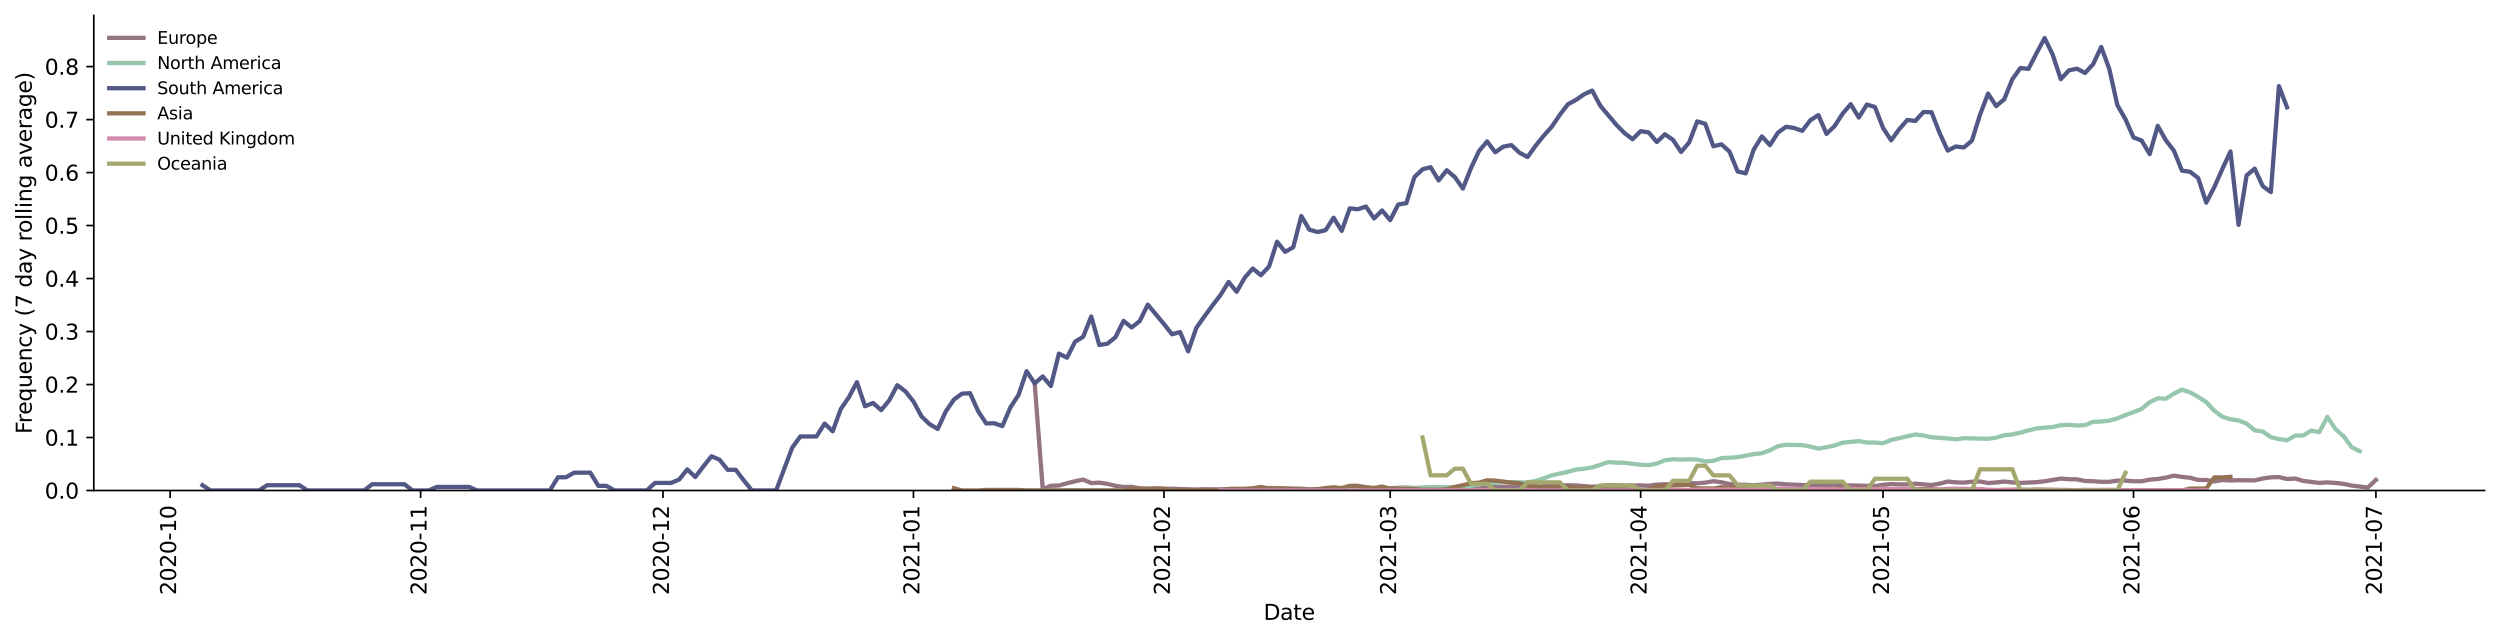 <?xml version="1.0" encoding="utf-8" standalone="no"?>
<!DOCTYPE svg PUBLIC "-//W3C//DTD SVG 1.1//EN"
  "http://www.w3.org/Graphics/SVG/1.1/DTD/svg11.dtd">
<svg height="298.621pt" version="1.1" viewBox="0 0 1166.981 298.621" width="1166.981pt" xmlns="http://www.w3.org/2000/svg" xmlns:xlink="http://www.w3.org/1999/xlink">
 <defs>
  <style type="text/css">*{stroke-linecap:butt;stroke-linejoin:round;}</style>
 </defs>
 <g id="figure_1">
  <g id="patch_1">
   <path d="M 0 298.621 
L 1166.981 298.621 
L 1166.981 0 
L 0 0 
z
" style="fill:#ffffff;"/>
  </g>
  <g id="axes_1">
   <g id="patch_2">
    <path d="M 43.781 228.96 
L 1159.781 228.96 
L 1159.781 7.2 
L 43.781 7.2 
z
" style="fill:#ffffff;"/>
   </g>
   <g id="matplotlib.axis_1">
    <g id="xtick_1">
     <g id="line2d_1">
      <defs>
       <path d="M 0 0 
L 0 3.5 
" id="m395131e37a" style="stroke:#000000;stroke-width:0.8;"/>
      </defs>
      <g>
       <use style="stroke:#000000;stroke-width:0.8;" x="79.422" xlink:href="#m395131e37a" y="228.96"/>
      </g>
     </g>
     <g id="text_1">
      <!-- 2020-10 -->
      <g transform="translate(82.182 277.743)rotate(-90)scale(0.1 -0.1)">
       <defs>
        <path d="M 1228 531 
L 3431 531 
L 3431 0 
L 469 0 
L 469 531 
Q 828 903 1448 1529 
Q 2069 2156 2228 2338 
Q 2531 2678 2651 2914 
Q 2772 3150 2772 3378 
Q 2772 3750 2511 3984 
Q 2250 4219 1831 4219 
Q 1534 4219 1204 4116 
Q 875 4013 500 3803 
L 500 4441 
Q 881 4594 1212 4672 
Q 1544 4750 1819 4750 
Q 2544 4750 2975 4387 
Q 3406 4025 3406 3419 
Q 3406 3131 3298 2873 
Q 3191 2616 2906 2266 
Q 2828 2175 2409 1742 
Q 1991 1309 1228 531 
z
" id="DejaVuSans-32" transform="scale(0.016)"/>
        <path d="M 2034 4250 
Q 1547 4250 1301 3770 
Q 1056 3291 1056 2328 
Q 1056 1369 1301 889 
Q 1547 409 2034 409 
Q 2525 409 2770 889 
Q 3016 1369 3016 2328 
Q 3016 3291 2770 3770 
Q 2525 4250 2034 4250 
z
M 2034 4750 
Q 2819 4750 3233 4129 
Q 3647 3509 3647 2328 
Q 3647 1150 3233 529 
Q 2819 -91 2034 -91 
Q 1250 -91 836 529 
Q 422 1150 422 2328 
Q 422 3509 836 4129 
Q 1250 4750 2034 4750 
z
" id="DejaVuSans-30" transform="scale(0.016)"/>
        <path d="M 313 2009 
L 1997 2009 
L 1997 1497 
L 313 1497 
L 313 2009 
z
" id="DejaVuSans-2d" transform="scale(0.016)"/>
        <path d="M 794 531 
L 1825 531 
L 1825 4091 
L 703 3866 
L 703 4441 
L 1819 4666 
L 2450 4666 
L 2450 531 
L 3481 531 
L 3481 0 
L 794 0 
L 794 531 
z
" id="DejaVuSans-31" transform="scale(0.016)"/>
       </defs>
       <use xlink:href="#DejaVuSans-32"/>
       <use x="63.623" xlink:href="#DejaVuSans-30"/>
       <use x="127.246" xlink:href="#DejaVuSans-32"/>
       <use x="190.869" xlink:href="#DejaVuSans-30"/>
       <use x="254.492" xlink:href="#DejaVuSans-2d"/>
       <use x="290.576" xlink:href="#DejaVuSans-31"/>
       <use x="354.199" xlink:href="#DejaVuSans-30"/>
      </g>
     </g>
    </g>
    <g id="xtick_2">
     <g id="line2d_2">
      <g>
       <use style="stroke:#000000;stroke-width:0.8;" x="196.34" xlink:href="#m395131e37a" y="228.96"/>
      </g>
     </g>
     <g id="text_2">
      <!-- 2020-11 -->
      <g transform="translate(199.1 277.743)rotate(-90)scale(0.1 -0.1)">
       <use xlink:href="#DejaVuSans-32"/>
       <use x="63.623" xlink:href="#DejaVuSans-30"/>
       <use x="127.246" xlink:href="#DejaVuSans-32"/>
       <use x="190.869" xlink:href="#DejaVuSans-30"/>
       <use x="254.492" xlink:href="#DejaVuSans-2d"/>
       <use x="290.576" xlink:href="#DejaVuSans-31"/>
       <use x="354.199" xlink:href="#DejaVuSans-31"/>
      </g>
     </g>
    </g>
    <g id="xtick_3">
     <g id="line2d_3">
      <g>
       <use style="stroke:#000000;stroke-width:0.8;" x="309.487" xlink:href="#m395131e37a" y="228.96"/>
      </g>
     </g>
     <g id="text_3">
      <!-- 2020-12 -->
      <g transform="translate(312.246 277.743)rotate(-90)scale(0.1 -0.1)">
       <use xlink:href="#DejaVuSans-32"/>
       <use x="63.623" xlink:href="#DejaVuSans-30"/>
       <use x="127.246" xlink:href="#DejaVuSans-32"/>
       <use x="190.869" xlink:href="#DejaVuSans-30"/>
       <use x="254.492" xlink:href="#DejaVuSans-2d"/>
       <use x="290.576" xlink:href="#DejaVuSans-31"/>
       <use x="354.199" xlink:href="#DejaVuSans-32"/>
      </g>
     </g>
    </g>
    <g id="xtick_4">
     <g id="line2d_4">
      <g>
       <use style="stroke:#000000;stroke-width:0.8;" x="426.404" xlink:href="#m395131e37a" y="228.96"/>
      </g>
     </g>
     <g id="text_4">
      <!-- 2021-01 -->
      <g transform="translate(429.164 277.743)rotate(-90)scale(0.1 -0.1)">
       <use xlink:href="#DejaVuSans-32"/>
       <use x="63.623" xlink:href="#DejaVuSans-30"/>
       <use x="127.246" xlink:href="#DejaVuSans-32"/>
       <use x="190.869" xlink:href="#DejaVuSans-31"/>
       <use x="254.492" xlink:href="#DejaVuSans-2d"/>
       <use x="290.576" xlink:href="#DejaVuSans-30"/>
       <use x="354.199" xlink:href="#DejaVuSans-31"/>
      </g>
     </g>
    </g>
    <g id="xtick_5">
     <g id="line2d_5">
      <g>
       <use style="stroke:#000000;stroke-width:0.8;" x="543.322" xlink:href="#m395131e37a" y="228.96"/>
      </g>
     </g>
     <g id="text_5">
      <!-- 2021-02 -->
      <g transform="translate(546.082 277.743)rotate(-90)scale(0.1 -0.1)">
       <use xlink:href="#DejaVuSans-32"/>
       <use x="63.623" xlink:href="#DejaVuSans-30"/>
       <use x="127.246" xlink:href="#DejaVuSans-32"/>
       <use x="190.869" xlink:href="#DejaVuSans-31"/>
       <use x="254.492" xlink:href="#DejaVuSans-2d"/>
       <use x="290.576" xlink:href="#DejaVuSans-30"/>
       <use x="354.199" xlink:href="#DejaVuSans-32"/>
      </g>
     </g>
    </g>
    <g id="xtick_6">
     <g id="line2d_6">
      <g>
       <use style="stroke:#000000;stroke-width:0.8;" x="648.926" xlink:href="#m395131e37a" y="228.96"/>
      </g>
     </g>
     <g id="text_6">
      <!-- 2021-03 -->
      <g transform="translate(651.685 277.743)rotate(-90)scale(0.1 -0.1)">
       <defs>
        <path d="M 2597 2516 
Q 3050 2419 3304 2112 
Q 3559 1806 3559 1356 
Q 3559 666 3084 287 
Q 2609 -91 1734 -91 
Q 1441 -91 1130 -33 
Q 819 25 488 141 
L 488 750 
Q 750 597 1062 519 
Q 1375 441 1716 441 
Q 2309 441 2620 675 
Q 2931 909 2931 1356 
Q 2931 1769 2642 2001 
Q 2353 2234 1838 2234 
L 1294 2234 
L 1294 2753 
L 1863 2753 
Q 2328 2753 2575 2939 
Q 2822 3125 2822 3475 
Q 2822 3834 2567 4026 
Q 2313 4219 1838 4219 
Q 1578 4219 1281 4162 
Q 984 4106 628 3988 
L 628 4550 
Q 988 4650 1302 4700 
Q 1616 4750 1894 4750 
Q 2613 4750 3031 4423 
Q 3450 4097 3450 3541 
Q 3450 3153 3228 2886 
Q 3006 2619 2597 2516 
z
" id="DejaVuSans-33" transform="scale(0.016)"/>
       </defs>
       <use xlink:href="#DejaVuSans-32"/>
       <use x="63.623" xlink:href="#DejaVuSans-30"/>
       <use x="127.246" xlink:href="#DejaVuSans-32"/>
       <use x="190.869" xlink:href="#DejaVuSans-31"/>
       <use x="254.492" xlink:href="#DejaVuSans-2d"/>
       <use x="290.576" xlink:href="#DejaVuSans-30"/>
       <use x="354.199" xlink:href="#DejaVuSans-33"/>
      </g>
     </g>
    </g>
    <g id="xtick_7">
     <g id="line2d_7">
      <g>
       <use style="stroke:#000000;stroke-width:0.8;" x="765.843" xlink:href="#m395131e37a" y="228.96"/>
      </g>
     </g>
     <g id="text_7">
      <!-- 2021-04 -->
      <g transform="translate(768.603 277.743)rotate(-90)scale(0.1 -0.1)">
       <defs>
        <path d="M 2419 4116 
L 825 1625 
L 2419 1625 
L 2419 4116 
z
M 2253 4666 
L 3047 4666 
L 3047 1625 
L 3713 1625 
L 3713 1100 
L 3047 1100 
L 3047 0 
L 2419 0 
L 2419 1100 
L 313 1100 
L 313 1709 
L 2253 4666 
z
" id="DejaVuSans-34" transform="scale(0.016)"/>
       </defs>
       <use xlink:href="#DejaVuSans-32"/>
       <use x="63.623" xlink:href="#DejaVuSans-30"/>
       <use x="127.246" xlink:href="#DejaVuSans-32"/>
       <use x="190.869" xlink:href="#DejaVuSans-31"/>
       <use x="254.492" xlink:href="#DejaVuSans-2d"/>
       <use x="290.576" xlink:href="#DejaVuSans-30"/>
       <use x="354.199" xlink:href="#DejaVuSans-34"/>
      </g>
     </g>
    </g>
    <g id="xtick_8">
     <g id="line2d_8">
      <g>
       <use style="stroke:#000000;stroke-width:0.8;" x="878.99" xlink:href="#m395131e37a" y="228.96"/>
      </g>
     </g>
     <g id="text_8">
      <!-- 2021-05 -->
      <g transform="translate(881.749 277.743)rotate(-90)scale(0.1 -0.1)">
       <defs>
        <path d="M 691 4666 
L 3169 4666 
L 3169 4134 
L 1269 4134 
L 1269 2991 
Q 1406 3038 1543 3061 
Q 1681 3084 1819 3084 
Q 2600 3084 3056 2656 
Q 3513 2228 3513 1497 
Q 3513 744 3044 326 
Q 2575 -91 1722 -91 
Q 1428 -91 1123 -41 
Q 819 9 494 109 
L 494 744 
Q 775 591 1075 516 
Q 1375 441 1709 441 
Q 2250 441 2565 725 
Q 2881 1009 2881 1497 
Q 2881 1984 2565 2268 
Q 2250 2553 1709 2553 
Q 1456 2553 1204 2497 
Q 953 2441 691 2322 
L 691 4666 
z
" id="DejaVuSans-35" transform="scale(0.016)"/>
       </defs>
       <use xlink:href="#DejaVuSans-32"/>
       <use x="63.623" xlink:href="#DejaVuSans-30"/>
       <use x="127.246" xlink:href="#DejaVuSans-32"/>
       <use x="190.869" xlink:href="#DejaVuSans-31"/>
       <use x="254.492" xlink:href="#DejaVuSans-2d"/>
       <use x="290.576" xlink:href="#DejaVuSans-30"/>
       <use x="354.199" xlink:href="#DejaVuSans-35"/>
      </g>
     </g>
    </g>
    <g id="xtick_9">
     <g id="line2d_9">
      <g>
       <use style="stroke:#000000;stroke-width:0.8;" x="995.908" xlink:href="#m395131e37a" y="228.96"/>
      </g>
     </g>
     <g id="text_9">
      <!-- 2021-06 -->
      <g transform="translate(998.667 277.743)rotate(-90)scale(0.1 -0.1)">
       <defs>
        <path d="M 2113 2584 
Q 1688 2584 1439 2293 
Q 1191 2003 1191 1497 
Q 1191 994 1439 701 
Q 1688 409 2113 409 
Q 2538 409 2786 701 
Q 3034 994 3034 1497 
Q 3034 2003 2786 2293 
Q 2538 2584 2113 2584 
z
M 3366 4563 
L 3366 3988 
Q 3128 4100 2886 4159 
Q 2644 4219 2406 4219 
Q 1781 4219 1451 3797 
Q 1122 3375 1075 2522 
Q 1259 2794 1537 2939 
Q 1816 3084 2150 3084 
Q 2853 3084 3261 2657 
Q 3669 2231 3669 1497 
Q 3669 778 3244 343 
Q 2819 -91 2113 -91 
Q 1303 -91 875 529 
Q 447 1150 447 2328 
Q 447 3434 972 4092 
Q 1497 4750 2381 4750 
Q 2619 4750 2861 4703 
Q 3103 4656 3366 4563 
z
" id="DejaVuSans-36" transform="scale(0.016)"/>
       </defs>
       <use xlink:href="#DejaVuSans-32"/>
       <use x="63.623" xlink:href="#DejaVuSans-30"/>
       <use x="127.246" xlink:href="#DejaVuSans-32"/>
       <use x="190.869" xlink:href="#DejaVuSans-31"/>
       <use x="254.492" xlink:href="#DejaVuSans-2d"/>
       <use x="290.576" xlink:href="#DejaVuSans-30"/>
       <use x="354.199" xlink:href="#DejaVuSans-36"/>
      </g>
     </g>
    </g>
    <g id="xtick_10">
     <g id="line2d_10">
      <g>
       <use style="stroke:#000000;stroke-width:0.8;" x="1109.054" xlink:href="#m395131e37a" y="228.96"/>
      </g>
     </g>
     <g id="text_10">
      <!-- 2021-07 -->
      <g transform="translate(1111.813 277.743)rotate(-90)scale(0.1 -0.1)">
       <defs>
        <path d="M 525 4666 
L 3525 4666 
L 3525 4397 
L 1831 0 
L 1172 0 
L 2766 4134 
L 525 4134 
L 525 4666 
z
" id="DejaVuSans-37" transform="scale(0.016)"/>
       </defs>
       <use xlink:href="#DejaVuSans-32"/>
       <use x="63.623" xlink:href="#DejaVuSans-30"/>
       <use x="127.246" xlink:href="#DejaVuSans-32"/>
       <use x="190.869" xlink:href="#DejaVuSans-31"/>
       <use x="254.492" xlink:href="#DejaVuSans-2d"/>
       <use x="290.576" xlink:href="#DejaVuSans-30"/>
       <use x="354.199" xlink:href="#DejaVuSans-37"/>
      </g>
     </g>
    </g>
    <g id="text_11">
     <!-- Date -->
     <g transform="translate(589.83 289.341)scale(0.1 -0.1)">
      <defs>
       <path d="M 1259 4147 
L 1259 519 
L 2022 519 
Q 2988 519 3436 956 
Q 3884 1394 3884 2338 
Q 3884 3275 3436 3711 
Q 2988 4147 2022 4147 
L 1259 4147 
z
M 628 4666 
L 1925 4666 
Q 3281 4666 3915 4102 
Q 4550 3538 4550 2338 
Q 4550 1131 3912 565 
Q 3275 0 1925 0 
L 628 0 
L 628 4666 
z
" id="DejaVuSans-44" transform="scale(0.016)"/>
       <path d="M 2194 1759 
Q 1497 1759 1228 1600 
Q 959 1441 959 1056 
Q 959 750 1161 570 
Q 1363 391 1709 391 
Q 2188 391 2477 730 
Q 2766 1069 2766 1631 
L 2766 1759 
L 2194 1759 
z
M 3341 1997 
L 3341 0 
L 2766 0 
L 2766 531 
Q 2569 213 2275 61 
Q 1981 -91 1556 -91 
Q 1019 -91 701 211 
Q 384 513 384 1019 
Q 384 1609 779 1909 
Q 1175 2209 1959 2209 
L 2766 2209 
L 2766 2266 
Q 2766 2663 2505 2880 
Q 2244 3097 1772 3097 
Q 1472 3097 1187 3025 
Q 903 2953 641 2809 
L 641 3341 
Q 956 3463 1253 3523 
Q 1550 3584 1831 3584 
Q 2591 3584 2966 3190 
Q 3341 2797 3341 1997 
z
" id="DejaVuSans-61" transform="scale(0.016)"/>
       <path d="M 1172 4494 
L 1172 3500 
L 2356 3500 
L 2356 3053 
L 1172 3053 
L 1172 1153 
Q 1172 725 1289 603 
Q 1406 481 1766 481 
L 2356 481 
L 2356 0 
L 1766 0 
Q 1100 0 847 248 
Q 594 497 594 1153 
L 594 3053 
L 172 3053 
L 172 3500 
L 594 3500 
L 594 4494 
L 1172 4494 
z
" id="DejaVuSans-74" transform="scale(0.016)"/>
       <path d="M 3597 1894 
L 3597 1613 
L 953 1613 
Q 991 1019 1311 708 
Q 1631 397 2203 397 
Q 2534 397 2845 478 
Q 3156 559 3463 722 
L 3463 178 
Q 3153 47 2828 -22 
Q 2503 -91 2169 -91 
Q 1331 -91 842 396 
Q 353 884 353 1716 
Q 353 2575 817 3079 
Q 1281 3584 2069 3584 
Q 2775 3584 3186 3129 
Q 3597 2675 3597 1894 
z
M 3022 2063 
Q 3016 2534 2758 2815 
Q 2500 3097 2075 3097 
Q 1594 3097 1305 2825 
Q 1016 2553 972 2059 
L 3022 2063 
z
" id="DejaVuSans-65" transform="scale(0.016)"/>
      </defs>
      <use xlink:href="#DejaVuSans-44"/>
      <use x="77.002" xlink:href="#DejaVuSans-61"/>
      <use x="138.281" xlink:href="#DejaVuSans-74"/>
      <use x="177.49" xlink:href="#DejaVuSans-65"/>
     </g>
    </g>
   </g>
   <g id="matplotlib.axis_2">
    <g id="ytick_1">
     <g id="line2d_11">
      <defs>
       <path d="M 0 0 
L -3.5 0 
" id="mcf34ca0f3d" style="stroke:#000000;stroke-width:0.8;"/>
      </defs>
      <g>
       <use style="stroke:#000000;stroke-width:0.8;" x="43.781" xlink:href="#mcf34ca0f3d" y="228.96"/>
      </g>
     </g>
     <g id="text_12">
      <!-- 0.0 -->
      <g transform="translate(20.878 232.759)scale(0.1 -0.1)">
       <defs>
        <path d="M 684 794 
L 1344 794 
L 1344 0 
L 684 0 
L 684 794 
z
" id="DejaVuSans-2e" transform="scale(0.016)"/>
       </defs>
       <use xlink:href="#DejaVuSans-30"/>
       <use x="63.623" xlink:href="#DejaVuSans-2e"/>
       <use x="95.41" xlink:href="#DejaVuSans-30"/>
      </g>
     </g>
    </g>
    <g id="ytick_2">
     <g id="line2d_12">
      <g>
       <use style="stroke:#000000;stroke-width:0.8;" x="43.781" xlink:href="#mcf34ca0f3d" y="204.225"/>
      </g>
     </g>
     <g id="text_13">
      <!-- 0.1 -->
      <g transform="translate(20.878 208.025)scale(0.1 -0.1)">
       <use xlink:href="#DejaVuSans-30"/>
       <use x="63.623" xlink:href="#DejaVuSans-2e"/>
       <use x="95.41" xlink:href="#DejaVuSans-31"/>
      </g>
     </g>
    </g>
    <g id="ytick_3">
     <g id="line2d_13">
      <g>
       <use style="stroke:#000000;stroke-width:0.8;" x="43.781" xlink:href="#mcf34ca0f3d" y="179.491"/>
      </g>
     </g>
     <g id="text_14">
      <!-- 0.2 -->
      <g transform="translate(20.878 183.29)scale(0.1 -0.1)">
       <use xlink:href="#DejaVuSans-30"/>
       <use x="63.623" xlink:href="#DejaVuSans-2e"/>
       <use x="95.41" xlink:href="#DejaVuSans-32"/>
      </g>
     </g>
    </g>
    <g id="ytick_4">
     <g id="line2d_14">
      <g>
       <use style="stroke:#000000;stroke-width:0.8;" x="43.781" xlink:href="#mcf34ca0f3d" y="154.756"/>
      </g>
     </g>
     <g id="text_15">
      <!-- 0.3 -->
      <g transform="translate(20.878 158.555)scale(0.1 -0.1)">
       <use xlink:href="#DejaVuSans-30"/>
       <use x="63.623" xlink:href="#DejaVuSans-2e"/>
       <use x="95.41" xlink:href="#DejaVuSans-33"/>
      </g>
     </g>
    </g>
    <g id="ytick_5">
     <g id="line2d_15">
      <g>
       <use style="stroke:#000000;stroke-width:0.8;" x="43.781" xlink:href="#mcf34ca0f3d" y="130.022"/>
      </g>
     </g>
     <g id="text_16">
      <!-- 0.4 -->
      <g transform="translate(20.878 133.821)scale(0.1 -0.1)">
       <use xlink:href="#DejaVuSans-30"/>
       <use x="63.623" xlink:href="#DejaVuSans-2e"/>
       <use x="95.41" xlink:href="#DejaVuSans-34"/>
      </g>
     </g>
    </g>
    <g id="ytick_6">
     <g id="line2d_16">
      <g>
       <use style="stroke:#000000;stroke-width:0.8;" x="43.781" xlink:href="#mcf34ca0f3d" y="105.287"/>
      </g>
     </g>
     <g id="text_17">
      <!-- 0.5 -->
      <g transform="translate(20.878 109.086)scale(0.1 -0.1)">
       <use xlink:href="#DejaVuSans-30"/>
       <use x="63.623" xlink:href="#DejaVuSans-2e"/>
       <use x="95.41" xlink:href="#DejaVuSans-35"/>
      </g>
     </g>
    </g>
    <g id="ytick_7">
     <g id="line2d_17">
      <g>
       <use style="stroke:#000000;stroke-width:0.8;" x="43.781" xlink:href="#mcf34ca0f3d" y="80.552"/>
      </g>
     </g>
     <g id="text_18">
      <!-- 0.6 -->
      <g transform="translate(20.878 84.352)scale(0.1 -0.1)">
       <use xlink:href="#DejaVuSans-30"/>
       <use x="63.623" xlink:href="#DejaVuSans-2e"/>
       <use x="95.41" xlink:href="#DejaVuSans-36"/>
      </g>
     </g>
    </g>
    <g id="ytick_8">
     <g id="line2d_18">
      <g>
       <use style="stroke:#000000;stroke-width:0.8;" x="43.781" xlink:href="#mcf34ca0f3d" y="55.818"/>
      </g>
     </g>
     <g id="text_19">
      <!-- 0.7 -->
      <g transform="translate(20.878 59.617)scale(0.1 -0.1)">
       <use xlink:href="#DejaVuSans-30"/>
       <use x="63.623" xlink:href="#DejaVuSans-2e"/>
       <use x="95.41" xlink:href="#DejaVuSans-37"/>
      </g>
     </g>
    </g>
    <g id="ytick_9">
     <g id="line2d_19">
      <g>
       <use style="stroke:#000000;stroke-width:0.8;" x="43.781" xlink:href="#mcf34ca0f3d" y="31.083"/>
      </g>
     </g>
     <g id="text_20">
      <!-- 0.8 -->
      <g transform="translate(20.878 34.883)scale(0.1 -0.1)">
       <defs>
        <path d="M 2034 2216 
Q 1584 2216 1326 1975 
Q 1069 1734 1069 1313 
Q 1069 891 1326 650 
Q 1584 409 2034 409 
Q 2484 409 2743 651 
Q 3003 894 3003 1313 
Q 3003 1734 2745 1975 
Q 2488 2216 2034 2216 
z
M 1403 2484 
Q 997 2584 770 2862 
Q 544 3141 544 3541 
Q 544 4100 942 4425 
Q 1341 4750 2034 4750 
Q 2731 4750 3128 4425 
Q 3525 4100 3525 3541 
Q 3525 3141 3298 2862 
Q 3072 2584 2669 2484 
Q 3125 2378 3379 2068 
Q 3634 1759 3634 1313 
Q 3634 634 3220 271 
Q 2806 -91 2034 -91 
Q 1263 -91 848 271 
Q 434 634 434 1313 
Q 434 1759 690 2068 
Q 947 2378 1403 2484 
z
M 1172 3481 
Q 1172 3119 1398 2916 
Q 1625 2713 2034 2713 
Q 2441 2713 2670 2916 
Q 2900 3119 2900 3481 
Q 2900 3844 2670 4047 
Q 2441 4250 2034 4250 
Q 1625 4250 1398 4047 
Q 1172 3844 1172 3481 
z
" id="DejaVuSans-38" transform="scale(0.016)"/>
       </defs>
       <use xlink:href="#DejaVuSans-30"/>
       <use x="63.623" xlink:href="#DejaVuSans-2e"/>
       <use x="95.41" xlink:href="#DejaVuSans-38"/>
      </g>
     </g>
    </g>
    <g id="text_21">
     <!-- Frequency (7 day rolling average) -->
     <g transform="translate(14.798 202.529)rotate(-90)scale(0.1 -0.1)">
      <defs>
       <path d="M 628 4666 
L 3309 4666 
L 3309 4134 
L 1259 4134 
L 1259 2759 
L 3109 2759 
L 3109 2228 
L 1259 2228 
L 1259 0 
L 628 0 
L 628 4666 
z
" id="DejaVuSans-46" transform="scale(0.016)"/>
       <path d="M 2631 2963 
Q 2534 3019 2420 3045 
Q 2306 3072 2169 3072 
Q 1681 3072 1420 2755 
Q 1159 2438 1159 1844 
L 1159 0 
L 581 0 
L 581 3500 
L 1159 3500 
L 1159 2956 
Q 1341 3275 1631 3429 
Q 1922 3584 2338 3584 
Q 2397 3584 2469 3576 
Q 2541 3569 2628 3553 
L 2631 2963 
z
" id="DejaVuSans-72" transform="scale(0.016)"/>
       <path d="M 947 1747 
Q 947 1113 1208 752 
Q 1469 391 1925 391 
Q 2381 391 2643 752 
Q 2906 1113 2906 1747 
Q 2906 2381 2643 2742 
Q 2381 3103 1925 3103 
Q 1469 3103 1208 2742 
Q 947 2381 947 1747 
z
M 2906 525 
Q 2725 213 2448 61 
Q 2172 -91 1784 -91 
Q 1150 -91 751 415 
Q 353 922 353 1747 
Q 353 2572 751 3078 
Q 1150 3584 1784 3584 
Q 2172 3584 2448 3432 
Q 2725 3281 2906 2969 
L 2906 3500 
L 3481 3500 
L 3481 -1331 
L 2906 -1331 
L 2906 525 
z
" id="DejaVuSans-71" transform="scale(0.016)"/>
       <path d="M 544 1381 
L 544 3500 
L 1119 3500 
L 1119 1403 
Q 1119 906 1312 657 
Q 1506 409 1894 409 
Q 2359 409 2629 706 
Q 2900 1003 2900 1516 
L 2900 3500 
L 3475 3500 
L 3475 0 
L 2900 0 
L 2900 538 
Q 2691 219 2414 64 
Q 2138 -91 1772 -91 
Q 1169 -91 856 284 
Q 544 659 544 1381 
z
M 1991 3584 
L 1991 3584 
z
" id="DejaVuSans-75" transform="scale(0.016)"/>
       <path d="M 3513 2113 
L 3513 0 
L 2938 0 
L 2938 2094 
Q 2938 2591 2744 2837 
Q 2550 3084 2163 3084 
Q 1697 3084 1428 2787 
Q 1159 2491 1159 1978 
L 1159 0 
L 581 0 
L 581 3500 
L 1159 3500 
L 1159 2956 
Q 1366 3272 1645 3428 
Q 1925 3584 2291 3584 
Q 2894 3584 3203 3211 
Q 3513 2838 3513 2113 
z
" id="DejaVuSans-6e" transform="scale(0.016)"/>
       <path d="M 3122 3366 
L 3122 2828 
Q 2878 2963 2633 3030 
Q 2388 3097 2138 3097 
Q 1578 3097 1268 2742 
Q 959 2388 959 1747 
Q 959 1106 1268 751 
Q 1578 397 2138 397 
Q 2388 397 2633 464 
Q 2878 531 3122 666 
L 3122 134 
Q 2881 22 2623 -34 
Q 2366 -91 2075 -91 
Q 1284 -91 818 406 
Q 353 903 353 1747 
Q 353 2603 823 3093 
Q 1294 3584 2113 3584 
Q 2378 3584 2631 3529 
Q 2884 3475 3122 3366 
z
" id="DejaVuSans-63" transform="scale(0.016)"/>
       <path d="M 2059 -325 
Q 1816 -950 1584 -1140 
Q 1353 -1331 966 -1331 
L 506 -1331 
L 506 -850 
L 844 -850 
Q 1081 -850 1212 -737 
Q 1344 -625 1503 -206 
L 1606 56 
L 191 3500 
L 800 3500 
L 1894 763 
L 2988 3500 
L 3597 3500 
L 2059 -325 
z
" id="DejaVuSans-79" transform="scale(0.016)"/>
       <path id="DejaVuSans-20" transform="scale(0.016)"/>
       <path d="M 1984 4856 
Q 1566 4138 1362 3434 
Q 1159 2731 1159 2009 
Q 1159 1288 1364 580 
Q 1569 -128 1984 -844 
L 1484 -844 
Q 1016 -109 783 600 
Q 550 1309 550 2009 
Q 550 2706 781 3412 
Q 1013 4119 1484 4856 
L 1984 4856 
z
" id="DejaVuSans-28" transform="scale(0.016)"/>
       <path d="M 2906 2969 
L 2906 4863 
L 3481 4863 
L 3481 0 
L 2906 0 
L 2906 525 
Q 2725 213 2448 61 
Q 2172 -91 1784 -91 
Q 1150 -91 751 415 
Q 353 922 353 1747 
Q 353 2572 751 3078 
Q 1150 3584 1784 3584 
Q 2172 3584 2448 3432 
Q 2725 3281 2906 2969 
z
M 947 1747 
Q 947 1113 1208 752 
Q 1469 391 1925 391 
Q 2381 391 2643 752 
Q 2906 1113 2906 1747 
Q 2906 2381 2643 2742 
Q 2381 3103 1925 3103 
Q 1469 3103 1208 2742 
Q 947 2381 947 1747 
z
" id="DejaVuSans-64" transform="scale(0.016)"/>
       <path d="M 1959 3097 
Q 1497 3097 1228 2736 
Q 959 2375 959 1747 
Q 959 1119 1226 758 
Q 1494 397 1959 397 
Q 2419 397 2687 759 
Q 2956 1122 2956 1747 
Q 2956 2369 2687 2733 
Q 2419 3097 1959 3097 
z
M 1959 3584 
Q 2709 3584 3137 3096 
Q 3566 2609 3566 1747 
Q 3566 888 3137 398 
Q 2709 -91 1959 -91 
Q 1206 -91 779 398 
Q 353 888 353 1747 
Q 353 2609 779 3096 
Q 1206 3584 1959 3584 
z
" id="DejaVuSans-6f" transform="scale(0.016)"/>
       <path d="M 603 4863 
L 1178 4863 
L 1178 0 
L 603 0 
L 603 4863 
z
" id="DejaVuSans-6c" transform="scale(0.016)"/>
       <path d="M 603 3500 
L 1178 3500 
L 1178 0 
L 603 0 
L 603 3500 
z
M 603 4863 
L 1178 4863 
L 1178 4134 
L 603 4134 
L 603 4863 
z
" id="DejaVuSans-69" transform="scale(0.016)"/>
       <path d="M 2906 1791 
Q 2906 2416 2648 2759 
Q 2391 3103 1925 3103 
Q 1463 3103 1205 2759 
Q 947 2416 947 1791 
Q 947 1169 1205 825 
Q 1463 481 1925 481 
Q 2391 481 2648 825 
Q 2906 1169 2906 1791 
z
M 3481 434 
Q 3481 -459 3084 -895 
Q 2688 -1331 1869 -1331 
Q 1566 -1331 1297 -1286 
Q 1028 -1241 775 -1147 
L 775 -588 
Q 1028 -725 1275 -790 
Q 1522 -856 1778 -856 
Q 2344 -856 2625 -561 
Q 2906 -266 2906 331 
L 2906 616 
Q 2728 306 2450 153 
Q 2172 0 1784 0 
Q 1141 0 747 490 
Q 353 981 353 1791 
Q 353 2603 747 3093 
Q 1141 3584 1784 3584 
Q 2172 3584 2450 3431 
Q 2728 3278 2906 2969 
L 2906 3500 
L 3481 3500 
L 3481 434 
z
" id="DejaVuSans-67" transform="scale(0.016)"/>
       <path d="M 191 3500 
L 800 3500 
L 1894 563 
L 2988 3500 
L 3597 3500 
L 2284 0 
L 1503 0 
L 191 3500 
z
" id="DejaVuSans-76" transform="scale(0.016)"/>
       <path d="M 513 4856 
L 1013 4856 
Q 1481 4119 1714 3412 
Q 1947 2706 1947 2009 
Q 1947 1309 1714 600 
Q 1481 -109 1013 -844 
L 513 -844 
Q 928 -128 1133 580 
Q 1338 1288 1338 2009 
Q 1338 2731 1133 3434 
Q 928 4138 513 4856 
z
" id="DejaVuSans-29" transform="scale(0.016)"/>
      </defs>
      <use xlink:href="#DejaVuSans-46"/>
      <use x="50.27" xlink:href="#DejaVuSans-72"/>
      <use x="89.133" xlink:href="#DejaVuSans-65"/>
      <use x="150.656" xlink:href="#DejaVuSans-71"/>
      <use x="214.133" xlink:href="#DejaVuSans-75"/>
      <use x="277.512" xlink:href="#DejaVuSans-65"/>
      <use x="339.035" xlink:href="#DejaVuSans-6e"/>
      <use x="402.414" xlink:href="#DejaVuSans-63"/>
      <use x="457.395" xlink:href="#DejaVuSans-79"/>
      <use x="516.574" xlink:href="#DejaVuSans-20"/>
      <use x="548.361" xlink:href="#DejaVuSans-28"/>
      <use x="587.375" xlink:href="#DejaVuSans-37"/>
      <use x="650.998" xlink:href="#DejaVuSans-20"/>
      <use x="682.785" xlink:href="#DejaVuSans-64"/>
      <use x="746.262" xlink:href="#DejaVuSans-61"/>
      <use x="807.541" xlink:href="#DejaVuSans-79"/>
      <use x="866.721" xlink:href="#DejaVuSans-20"/>
      <use x="898.508" xlink:href="#DejaVuSans-72"/>
      <use x="937.371" xlink:href="#DejaVuSans-6f"/>
      <use x="998.553" xlink:href="#DejaVuSans-6c"/>
      <use x="1026.336" xlink:href="#DejaVuSans-6c"/>
      <use x="1054.119" xlink:href="#DejaVuSans-69"/>
      <use x="1081.902" xlink:href="#DejaVuSans-6e"/>
      <use x="1145.281" xlink:href="#DejaVuSans-67"/>
      <use x="1208.758" xlink:href="#DejaVuSans-20"/>
      <use x="1240.545" xlink:href="#DejaVuSans-61"/>
      <use x="1301.824" xlink:href="#DejaVuSans-76"/>
      <use x="1361.004" xlink:href="#DejaVuSans-65"/>
      <use x="1422.527" xlink:href="#DejaVuSans-72"/>
      <use x="1463.641" xlink:href="#DejaVuSans-61"/>
      <use x="1524.92" xlink:href="#DejaVuSans-67"/>
      <use x="1588.396" xlink:href="#DejaVuSans-65"/>
      <use x="1649.92" xlink:href="#DejaVuSans-29"/>
     </g>
    </g>
   </g>
   <g id="line2d_20">
    <path clip-path="url(#p144420dc4c)" d="M 482.978 178.909 
L 486.749 228.378 
L 490.521 226.747 
L 494.292 226.651 
L 498.064 225.564 
L 501.835 224.648 
L 505.607 223.875 
L 509.378 225.506 
L 513.15 225.3 
L 516.922 225.851 
L 520.693 226.767 
L 524.465 227.318 
L 528.236 227.261 
L 532.008 227.942 
L 535.779 228.191 
L 539.551 227.964 
L 543.322 228.142 
L 547.094 228.124 
L 558.408 228.582 
L 562.18 228.384 
L 565.952 228.46 
L 573.495 228.324 
L 588.581 228.183 
L 592.352 227.8 
L 599.895 228.065 
L 607.439 228.1 
L 611.21 228.439 
L 614.982 228.295 
L 618.753 228.008 
L 622.525 228.094 
L 633.839 227.909 
L 637.611 228.148 
L 641.382 227.831 
L 645.154 227.784 
L 648.926 227.931 
L 652.697 227.682 
L 656.469 227.603 
L 660.24 227.793 
L 664.012 227.848 
L 667.783 227.477 
L 679.098 227.666 
L 682.869 227.653 
L 686.641 227.887 
L 690.413 227.984 
L 697.956 227.182 
L 701.727 227.213 
L 709.27 226.985 
L 713.042 227.363 
L 716.813 227.412 
L 720.585 226.913 
L 724.356 226.62 
L 728.128 226.675 
L 731.9 226.514 
L 735.671 226.627 
L 743.214 227.216 
L 746.986 227.004 
L 750.757 226.412 
L 758.3 226.711 
L 765.843 226.55 
L 769.615 226.763 
L 773.387 226.212 
L 777.158 226.054 
L 780.93 226.22 
L 788.473 225.508 
L 792.244 225.594 
L 796.016 225.303 
L 799.787 224.62 
L 803.559 225.13 
L 807.33 225.923 
L 811.102 226.276 
L 814.874 226.288 
L 818.645 226.537 
L 826.188 225.879 
L 829.96 225.736 
L 833.731 226.086 
L 845.046 226.547 
L 856.361 226.258 
L 860.132 226.54 
L 867.675 226.656 
L 875.218 226.94 
L 878.99 226.296 
L 882.761 225.963 
L 886.533 226.135 
L 890.304 226.125 
L 894.076 225.787 
L 901.619 226.417 
L 905.391 225.788 
L 909.162 224.782 
L 912.934 225.151 
L 916.705 225.279 
L 920.477 224.868 
L 924.248 224.755 
L 928.02 225.482 
L 931.791 225.204 
L 935.563 224.77 
L 939.334 225.185 
L 943.106 225.413 
L 950.649 225.071 
L 954.421 224.649 
L 961.964 223.391 
L 965.735 223.698 
L 969.507 223.765 
L 973.278 224.523 
L 977.05 224.627 
L 980.821 224.92 
L 984.593 224.909 
L 988.365 224.35 
L 992.136 224.343 
L 995.908 224.655 
L 999.679 224.641 
L 1003.451 223.903 
L 1007.222 223.568 
L 1010.994 222.944 
L 1014.765 222.033 
L 1018.537 222.615 
L 1022.308 223.027 
L 1026.08 224.037 
L 1029.852 224.074 
L 1033.623 224.711 
L 1037.395 224.075 
L 1041.166 224.272 
L 1044.938 224.148 
L 1052.481 224.259 
L 1056.252 223.356 
L 1060.024 222.809 
L 1063.795 222.704 
L 1067.567 223.585 
L 1071.339 223.386 
L 1075.11 224.483 
L 1082.653 225.413 
L 1086.425 225.186 
L 1090.196 225.425 
L 1093.968 225.867 
L 1097.739 226.648 
L 1105.282 227.58 
L 1109.054 224.026 
L 1109.054 224.026 
" style="fill:none;stroke:#947383;stroke-linecap:square;stroke-width:2;"/>
   </g>
   <g id="line2d_21">
    <path clip-path="url(#p144420dc4c)" d="M 471.663 228.873 
L 482.978 228.96 
L 490.521 228.877 
L 501.835 228.812 
L 509.378 228.895 
L 520.693 228.96 
L 543.322 228.938 
L 558.408 228.915 
L 577.266 228.802 
L 592.352 228.887 
L 603.667 228.739 
L 618.753 228.817 
L 645.154 228.298 
L 648.926 228.318 
L 656.469 227.881 
L 660.24 227.799 
L 664.012 227.536 
L 667.783 227.407 
L 671.555 227.468 
L 682.869 227.282 
L 686.641 226.788 
L 694.184 225.48 
L 697.956 225.332 
L 701.727 225.046 
L 705.499 225.052 
L 713.042 225.216 
L 716.813 224.504 
L 720.585 223.279 
L 724.356 221.88 
L 731.9 220.233 
L 735.671 219.197 
L 739.443 218.797 
L 743.214 218.208 
L 750.757 215.711 
L 754.529 215.936 
L 758.3 216.046 
L 765.843 216.959 
L 769.615 217.102 
L 773.387 216.358 
L 777.158 214.851 
L 780.93 214.373 
L 784.701 214.549 
L 788.473 214.412 
L 792.244 214.537 
L 796.016 215.424 
L 799.787 215.116 
L 803.559 213.844 
L 807.33 213.675 
L 811.102 213.393 
L 818.645 211.987 
L 822.417 211.575 
L 826.188 210.164 
L 829.96 208.272 
L 833.731 207.609 
L 841.274 207.793 
L 845.046 208.448 
L 848.817 209.412 
L 852.589 208.758 
L 856.361 207.952 
L 860.132 206.67 
L 867.675 205.874 
L 871.447 206.546 
L 875.218 206.596 
L 878.99 206.895 
L 882.761 205.379 
L 894.076 202.796 
L 897.847 203.284 
L 901.619 204.12 
L 909.162 204.665 
L 912.934 205.077 
L 916.705 204.546 
L 928.02 204.826 
L 931.791 204.286 
L 935.563 203.192 
L 939.334 202.784 
L 943.106 201.94 
L 946.878 200.9 
L 950.649 200.001 
L 954.421 199.605 
L 958.192 199.351 
L 961.964 198.477 
L 965.735 198.312 
L 969.507 198.642 
L 973.278 198.423 
L 977.05 196.928 
L 980.821 196.748 
L 984.593 196.363 
L 988.365 195.311 
L 992.136 193.737 
L 995.908 192.377 
L 999.679 190.862 
L 1003.451 187.746 
L 1007.222 185.931 
L 1010.994 186.11 
L 1014.765 183.726 
L 1018.537 181.902 
L 1022.308 183.159 
L 1026.08 185.248 
L 1029.852 187.683 
L 1033.623 191.735 
L 1037.395 194.532 
L 1041.166 195.708 
L 1044.938 196.275 
L 1048.709 197.747 
L 1052.481 200.886 
L 1056.252 201.419 
L 1060.024 204.059 
L 1063.795 204.94 
L 1067.567 205.522 
L 1071.339 203.363 
L 1075.11 203.269 
L 1078.882 200.999 
L 1082.653 201.71 
L 1086.425 194.575 
L 1090.196 200.327 
L 1093.968 203.648 
L 1097.739 208.72 
L 1101.511 210.614 
L 1101.511 210.614 
" style="fill:none;stroke:#96c6ad;stroke-linecap:square;stroke-width:2;"/>
   </g>
   <g id="line2d_22">
    <path clip-path="url(#p144420dc4c)" d="M 94.509 226.487 
L 98.28 228.96 
L 120.909 228.96 
L 124.681 226.487 
L 139.767 226.487 
L 143.539 228.96 
L 169.939 228.96 
L 173.711 226.05 
L 188.797 226.05 
L 192.569 228.96 
L 200.112 228.96 
L 203.883 227.311 
L 218.969 227.311 
L 222.741 228.96 
L 256.685 228.96 
L 260.456 222.776 
L 264.228 222.776 
L 268 220.626 
L 275.543 220.626 
L 279.314 226.809 
L 283.086 226.809 
L 286.857 228.96 
L 301.943 228.96 
L 305.715 225.426 
L 313.258 225.426 
L 317.03 223.831 
L 320.801 219.119 
L 324.573 222.653 
L 328.344 217.706 
L 332.116 212.995 
L 335.887 214.59 
L 339.659 219.302 
L 343.43 219.302 
L 347.202 224.249 
L 350.974 228.96 
L 362.288 228.96 
L 369.831 208.881 
L 373.603 203.728 
L 381.146 203.728 
L 384.917 197.741 
L 388.689 201.319 
L 392.461 190.952 
L 396.232 185.456 
L 400.004 178.389 
L 403.775 189.615 
L 407.547 188.119 
L 411.318 191.441 
L 415.09 186.876 
L 418.861 179.809 
L 422.633 182.694 
L 426.404 187.414 
L 430.176 194.404 
L 433.948 198.013 
L 437.719 200.25 
L 441.491 192.055 
L 445.262 186.543 
L 449.034 183.748 
L 452.805 183.542 
L 456.577 191.906 
L 460.348 197.664 
L 464.12 197.57 
L 467.891 198.887 
L 471.663 190.156 
L 475.435 184.356 
L 479.206 173.279 
L 482.978 178.933 
L 486.749 175.724 
L 490.521 180.214 
L 494.292 165.064 
L 498.064 166.954 
L 501.835 159.505 
L 505.607 157.211 
L 509.378 147.741 
L 513.15 161.055 
L 516.922 160.434 
L 520.693 157.389 
L 524.465 149.789 
L 528.236 152.844 
L 532.008 149.881 
L 535.779 142.199 
L 543.322 151.269 
L 547.094 156.042 
L 550.865 154.992 
L 554.637 163.993 
L 558.408 153.086 
L 562.18 147.736 
L 565.952 142.61 
L 569.723 137.712 
L 573.495 131.636 
L 577.266 136.202 
L 581.038 129.578 
L 584.809 125.349 
L 588.581 128.47 
L 592.352 124.446 
L 596.124 112.827 
L 599.895 117.577 
L 603.667 115.407 
L 607.439 100.843 
L 611.21 107.212 
L 614.982 108.307 
L 618.753 107.472 
L 622.525 101.635 
L 626.296 107.768 
L 630.068 97.261 
L 633.839 97.679 
L 637.611 96.399 
L 641.382 101.96 
L 645.154 98.252 
L 648.926 102.769 
L 652.697 95.445 
L 656.469 94.853 
L 660.24 82.651 
L 664.012 79.057 
L 667.783 78.019 
L 671.555 84.218 
L 675.326 79.454 
L 679.098 82.649 
L 682.869 88.003 
L 686.641 78.461 
L 690.413 70.459 
L 694.184 66.002 
L 697.956 71.084 
L 701.727 68.466 
L 705.499 67.721 
L 709.27 71.267 
L 713.042 73.29 
L 716.813 68.029 
L 720.585 63.357 
L 724.356 59.14 
L 728.128 53.578 
L 731.9 48.684 
L 735.671 46.622 
L 739.443 44.024 
L 743.214 42.283 
L 746.986 49.334 
L 754.529 58.304 
L 758.3 62.123 
L 762.072 65.011 
L 765.843 61.229 
L 769.615 61.829 
L 773.387 66.303 
L 777.158 62.678 
L 780.93 65.271 
L 784.701 70.937 
L 788.473 66.481 
L 792.244 56.667 
L 796.016 57.789 
L 799.787 68.28 
L 803.559 67.37 
L 807.33 70.786 
L 811.102 80.04 
L 814.874 80.925 
L 818.645 69.8 
L 822.417 63.657 
L 826.188 67.752 
L 829.96 61.89 
L 833.731 59.17 
L 837.503 59.763 
L 841.274 61.08 
L 845.046 56.141 
L 848.817 53.717 
L 852.589 62.488 
L 856.361 58.876 
L 860.132 53.036 
L 863.904 48.639 
L 867.675 54.876 
L 871.447 48.811 
L 875.218 49.943 
L 878.99 59.722 
L 882.761 65.498 
L 886.533 60.331 
L 890.304 56.003 
L 894.076 56.452 
L 897.847 52.289 
L 901.619 52.384 
L 905.391 62.063 
L 909.162 70.3 
L 912.934 68.378 
L 916.705 68.84 
L 920.477 65.652 
L 924.248 53.567 
L 928.02 43.697 
L 931.791 49.514 
L 935.563 46.368 
L 939.334 37.001 
L 943.106 31.756 
L 946.878 32.162 
L 950.649 24.801 
L 954.421 17.76 
L 958.192 25.517 
L 961.964 36.958 
L 965.735 32.843 
L 969.507 32.067 
L 973.278 34.049 
L 977.05 29.962 
L 980.821 21.925 
L 984.593 32.157 
L 988.365 49.043 
L 992.136 55.66 
L 995.908 64.171 
L 999.679 65.584 
L 1003.451 71.917 
L 1007.222 58.751 
L 1010.994 65.452 
L 1014.765 70.355 
L 1018.537 79.641 
L 1022.308 80.199 
L 1026.08 83.053 
L 1029.852 94.596 
L 1033.623 87.338 
L 1037.395 78.848 
L 1041.166 70.709 
L 1044.938 104.956 
L 1048.709 81.871 
L 1052.481 78.73 
L 1056.252 86.913 
L 1060.024 89.661 
L 1063.795 40.192 
L 1067.567 50.086 
L 1067.567 50.086 
" style="fill:none;stroke:#525886;stroke-linecap:square;stroke-width:2;"/>
   </g>
   <g id="line2d_23">
    <path clip-path="url(#p144420dc4c)" d="M 445.262 227.89 
L 449.034 228.96 
L 456.577 228.96 
L 460.348 228.695 
L 475.435 228.695 
L 479.206 228.96 
L 524.465 228.96 
L 528.236 228.127 
L 543.322 228.127 
L 547.094 228.96 
L 550.865 228.662 
L 565.952 228.662 
L 569.723 228.96 
L 573.495 228.216 
L 581.038 228.216 
L 584.809 227.932 
L 588.581 227.313 
L 592.352 228.057 
L 599.895 228.057 
L 607.439 228.588 
L 614.982 228.588 
L 618.753 227.827 
L 622.525 227.456 
L 626.296 227.828 
L 630.068 226.776 
L 633.839 226.776 
L 637.611 227.427 
L 641.382 227.797 
L 645.154 227.12 
L 648.926 228.172 
L 660.24 228.282 
L 664.012 228.618 
L 671.555 228.618 
L 675.326 228.408 
L 679.098 227.305 
L 682.869 226.502 
L 686.641 225.561 
L 690.413 225.281 
L 694.184 224.189 
L 697.956 224.346 
L 705.499 225.265 
L 709.27 225.545 
L 713.042 226.666 
L 716.813 226.858 
L 720.585 227.559 
L 728.128 227.391 
L 731.9 227.159 
L 735.671 227.913 
L 739.443 227.456 
L 746.986 227.76 
L 750.757 228.172 
L 754.529 228.08 
L 762.072 228.798 
L 765.843 228.676 
L 769.615 228.676 
L 773.387 226.956 
L 788.473 226.279 
L 792.244 227.978 
L 796.016 227.953 
L 799.787 228.04 
L 803.559 227.409 
L 807.33 227.635 
L 811.102 227.533 
L 814.874 227.775 
L 818.645 227.676 
L 822.417 228.556 
L 826.188 228.183 
L 829.96 228.398 
L 837.503 228.497 
L 848.817 228.675 
L 852.589 228.302 
L 860.132 228.236 
L 863.904 227.939 
L 867.675 227.819 
L 871.447 228.052 
L 875.218 227.976 
L 878.99 228.042 
L 882.761 228.413 
L 894.076 228.254 
L 901.619 228.308 
L 905.391 228.603 
L 920.477 228.96 
L 931.791 228.849 
L 935.563 228.664 
L 939.334 228.664 
L 943.106 228.538 
L 946.878 228.649 
L 950.649 228.516 
L 969.507 228.818 
L 973.278 228.96 
L 1018.537 228.96 
L 1022.308 228.061 
L 1029.852 228.061 
L 1033.623 222.853 
L 1037.395 222.853 
L 1041.166 222.575 
L 1041.166 222.575 
" style="fill:none;stroke:#937252;stroke-linecap:square;stroke-width:2;"/>
   </g>
   <g id="line2d_24">
    <path clip-path="url(#p144420dc4c)" d="M 569.723 228.905 
L 573.495 228.96 
L 577.266 228.96 
L 581.038 228.96 
L 584.809 228.96 
L 588.581 228.929 
L 592.352 228.929 
L 596.124 228.929 
L 599.895 228.891 
L 603.667 228.866 
L 607.439 228.897 
L 611.21 228.897 
L 614.982 228.897 
L 618.753 228.935 
L 622.525 228.96 
L 626.296 228.96 
L 630.068 228.96 
L 633.839 228.96 
L 637.611 228.937 
L 641.382 228.906 
L 645.154 228.906 
L 648.926 228.886 
L 652.697 228.865 
L 656.469 228.867 
L 660.24 228.869 
L 664.012 228.869 
L 667.783 228.856 
L 671.555 228.878 
L 675.326 228.856 
L 679.098 228.864 
L 682.869 228.864 
L 686.641 228.834 
L 690.413 228.834 
L 694.184 228.855 
L 697.956 228.829 
L 701.727 228.814 
L 705.499 228.841 
L 709.27 228.841 
L 713.042 228.839 
L 716.813 228.886 
L 720.585 228.9 
L 724.356 228.936 
L 728.128 228.907 
L 731.9 228.932 
L 735.671 228.909 
L 739.443 228.909 
L 743.214 228.909 
L 746.986 228.937 
L 750.757 228.937 
L 754.529 228.96 
L 758.3 228.96 
L 762.072 228.933 
L 765.843 228.874 
L 769.615 228.739 
L 773.387 228.739 
L 777.158 228.659 
L 780.93 228.615 
L 784.701 228.609 
L 788.473 228.672 
L 792.244 228.575 
L 796.016 228.518 
L 799.787 228.523 
L 803.559 228.534 
L 807.33 228.525 
L 811.102 228.541 
L 814.874 228.639 
L 818.645 228.293 
L 822.417 228.195 
L 826.188 228.22 
L 829.96 228.043 
L 833.731 227.969 
L 837.503 228.243 
L 841.274 228.276 
L 845.046 228.291 
L 848.817 228.342 
L 852.589 228.383 
L 856.361 228.44 
L 860.132 228.52 
L 863.904 228.164 
L 867.675 228.325 
L 871.447 228.303 
L 875.218 228.286 
L 878.99 228.051 
L 882.761 228.363 
L 886.533 228.351 
L 890.304 228.318 
L 894.076 228.375 
L 897.847 228.606 
L 901.619 228.495 
L 905.391 228.491 
L 909.162 228.214 
L 912.934 228.145 
L 916.705 228.186 
L 920.477 228.341 
L 924.248 228.244 
L 928.02 228.592 
L 931.791 228.703 
L 935.563 228.703 
L 939.334 228.643 
L 943.106 228.803 
L 946.878 228.795 
L 950.649 228.795 
L 954.421 228.795 
L 958.192 228.854 
L 961.964 228.854 
L 965.735 228.917 
L 969.507 228.786 
L 973.278 228.667 
L 977.05 228.683 
L 980.821 228.683 
L 984.593 228.613 
L 988.365 228.72 
L 992.136 228.818 
L 995.908 228.83 
L 999.679 228.83 
L 1003.451 228.885 
L 1007.222 228.864 
L 1010.994 228.885 
L 1014.765 228.853 
L 1018.537 228.853 
L 1022.308 228.853 
L 1026.08 228.898 
L 1029.852 228.833 
" style="fill:none;stroke:#d18cad;stroke-linecap:square;stroke-width:2;"/>
   </g>
   <g id="line2d_25">
    <path clip-path="url(#p144420dc4c)" d="M 664.012 204.225 
L 667.783 221.893 
L 671.555 221.893 
L 675.326 221.893 
L 679.098 218.801 
L 682.869 218.801 
L 686.641 225.868 
L 690.413 225.868 
L 694.184 225.868 
L 697.956 228.96 
L 701.727 228.96 
L 705.499 228.96 
L 709.27 228.96 
L 713.042 225.155 
L 716.813 225.155 
L 720.585 225.155 
L 724.356 225.155 
L 728.128 225.155 
L 731.9 228.96 
L 735.671 228.96 
L 739.443 228.96 
L 743.214 228.96 
L 746.986 226.604 
L 750.757 226.604 
L 754.529 226.604 
L 758.3 226.604 
L 762.072 226.604 
L 765.843 228.96 
L 769.615 228.96 
L 773.387 228.96 
L 777.158 228.96 
L 780.93 224.463 
L 784.701 224.463 
L 788.473 224.463 
L 792.244 217.396 
L 796.016 217.396 
L 799.787 221.893 
L 803.559 221.893 
L 807.33 221.893 
L 811.102 226.604 
L 814.874 226.604 
L 818.645 226.604 
L 822.417 226.604 
L 826.188 226.604 
L 829.96 228.96 
L 833.731 228.96 
L 837.503 228.96 
L 841.274 228.96 
L 845.046 224.838 
L 848.817 224.838 
L 852.589 224.838 
L 856.361 224.838 
L 860.132 224.838 
L 863.904 228.96 
L 867.675 228.96 
L 871.447 228.96 
L 875.218 223.463 
L 878.99 223.463 
L 882.761 223.463 
L 886.533 223.463 
L 890.304 223.463 
L 894.076 228.96 
L 897.847 228.96 
L 901.619 228.96 
L 905.391 228.96 
L 909.162 228.96 
L 912.934 228.96 
L 916.705 228.96 
L 920.477 228.96 
L 924.248 219.066 
L 928.02 219.066 
L 931.791 219.066 
L 935.563 219.066 
L 939.334 219.066 
L 943.106 228.96 
L 946.878 228.96 
L 950.649 228.96 
L 954.421 228.96 
L 958.192 228.96 
L 961.964 228.96 
L 965.735 228.96 
L 969.507 228.96 
L 973.278 228.96 
L 977.05 228.96 
L 980.821 228.96 
L 984.593 228.96 
L 988.365 228.96 
L 992.136 220.715 
" style="fill:none;stroke:#a4a86f;stroke-linecap:square;stroke-width:2;"/>
   </g>
   <g id="patch_3">
    <path d="M 43.781 228.96 
L 43.781 7.2 
" style="fill:none;stroke:#000000;stroke-linecap:square;stroke-linejoin:miter;stroke-width:0.8;"/>
   </g>
   <g id="patch_4">
    <path d="M 43.781 228.96 
L 1159.781 228.96 
" style="fill:none;stroke:#000000;stroke-linecap:square;stroke-linejoin:miter;stroke-width:0.8;"/>
   </g>
   <g id="legend_1">
    <g id="line2d_26">
     <path d="M 50.981 17.679 
L 66.981 17.679 
" style="fill:none;stroke:#947383;stroke-linecap:square;stroke-width:2;"/>
    </g>
    <g id="line2d_27"/>
    <g id="text_22">
     <!-- Europe -->
     <g transform="translate(73.381 20.479)scale(0.08 -0.08)">
      <defs>
       <path d="M 628 4666 
L 3578 4666 
L 3578 4134 
L 1259 4134 
L 1259 2753 
L 3481 2753 
L 3481 2222 
L 1259 2222 
L 1259 531 
L 3634 531 
L 3634 0 
L 628 0 
L 628 4666 
z
" id="DejaVuSans-45" transform="scale(0.016)"/>
       <path d="M 1159 525 
L 1159 -1331 
L 581 -1331 
L 581 3500 
L 1159 3500 
L 1159 2969 
Q 1341 3281 1617 3432 
Q 1894 3584 2278 3584 
Q 2916 3584 3314 3078 
Q 3713 2572 3713 1747 
Q 3713 922 3314 415 
Q 2916 -91 2278 -91 
Q 1894 -91 1617 61 
Q 1341 213 1159 525 
z
M 3116 1747 
Q 3116 2381 2855 2742 
Q 2594 3103 2138 3103 
Q 1681 3103 1420 2742 
Q 1159 2381 1159 1747 
Q 1159 1113 1420 752 
Q 1681 391 2138 391 
Q 2594 391 2855 752 
Q 3116 1113 3116 1747 
z
" id="DejaVuSans-70" transform="scale(0.016)"/>
      </defs>
      <use xlink:href="#DejaVuSans-45"/>
      <use x="63.184" xlink:href="#DejaVuSans-75"/>
      <use x="126.562" xlink:href="#DejaVuSans-72"/>
      <use x="165.426" xlink:href="#DejaVuSans-6f"/>
      <use x="226.607" xlink:href="#DejaVuSans-70"/>
      <use x="290.084" xlink:href="#DejaVuSans-65"/>
     </g>
    </g>
    <g id="line2d_28">
     <path d="M 50.981 29.421 
L 66.981 29.421 
" style="fill:none;stroke:#96c6ad;stroke-linecap:square;stroke-width:2;"/>
    </g>
    <g id="line2d_29"/>
    <g id="text_23">
     <!-- North America -->
     <g transform="translate(73.381 32.221)scale(0.08 -0.08)">
      <defs>
       <path d="M 628 4666 
L 1478 4666 
L 3547 763 
L 3547 4666 
L 4159 4666 
L 4159 0 
L 3309 0 
L 1241 3903 
L 1241 0 
L 628 0 
L 628 4666 
z
" id="DejaVuSans-4e" transform="scale(0.016)"/>
       <path d="M 3513 2113 
L 3513 0 
L 2938 0 
L 2938 2094 
Q 2938 2591 2744 2837 
Q 2550 3084 2163 3084 
Q 1697 3084 1428 2787 
Q 1159 2491 1159 1978 
L 1159 0 
L 581 0 
L 581 4863 
L 1159 4863 
L 1159 2956 
Q 1366 3272 1645 3428 
Q 1925 3584 2291 3584 
Q 2894 3584 3203 3211 
Q 3513 2838 3513 2113 
z
" id="DejaVuSans-68" transform="scale(0.016)"/>
       <path d="M 2188 4044 
L 1331 1722 
L 3047 1722 
L 2188 4044 
z
M 1831 4666 
L 2547 4666 
L 4325 0 
L 3669 0 
L 3244 1197 
L 1141 1197 
L 716 0 
L 50 0 
L 1831 4666 
z
" id="DejaVuSans-41" transform="scale(0.016)"/>
       <path d="M 3328 2828 
Q 3544 3216 3844 3400 
Q 4144 3584 4550 3584 
Q 5097 3584 5394 3201 
Q 5691 2819 5691 2113 
L 5691 0 
L 5113 0 
L 5113 2094 
Q 5113 2597 4934 2840 
Q 4756 3084 4391 3084 
Q 3944 3084 3684 2787 
Q 3425 2491 3425 1978 
L 3425 0 
L 2847 0 
L 2847 2094 
Q 2847 2600 2669 2842 
Q 2491 3084 2119 3084 
Q 1678 3084 1418 2786 
Q 1159 2488 1159 1978 
L 1159 0 
L 581 0 
L 581 3500 
L 1159 3500 
L 1159 2956 
Q 1356 3278 1631 3431 
Q 1906 3584 2284 3584 
Q 2666 3584 2933 3390 
Q 3200 3197 3328 2828 
z
" id="DejaVuSans-6d" transform="scale(0.016)"/>
      </defs>
      <use xlink:href="#DejaVuSans-4e"/>
      <use x="74.805" xlink:href="#DejaVuSans-6f"/>
      <use x="135.986" xlink:href="#DejaVuSans-72"/>
      <use x="177.1" xlink:href="#DejaVuSans-74"/>
      <use x="216.309" xlink:href="#DejaVuSans-68"/>
      <use x="279.688" xlink:href="#DejaVuSans-20"/>
      <use x="311.475" xlink:href="#DejaVuSans-41"/>
      <use x="379.883" xlink:href="#DejaVuSans-6d"/>
      <use x="477.295" xlink:href="#DejaVuSans-65"/>
      <use x="538.818" xlink:href="#DejaVuSans-72"/>
      <use x="579.932" xlink:href="#DejaVuSans-69"/>
      <use x="607.715" xlink:href="#DejaVuSans-63"/>
      <use x="662.695" xlink:href="#DejaVuSans-61"/>
     </g>
    </g>
    <g id="line2d_30">
     <path d="M 50.981 41.164 
L 66.981 41.164 
" style="fill:none;stroke:#525886;stroke-linecap:square;stroke-width:2;"/>
    </g>
    <g id="line2d_31"/>
    <g id="text_24">
     <!-- South America -->
     <g transform="translate(73.381 43.964)scale(0.08 -0.08)">
      <defs>
       <path d="M 3425 4513 
L 3425 3897 
Q 3066 4069 2747 4153 
Q 2428 4238 2131 4238 
Q 1616 4238 1336 4038 
Q 1056 3838 1056 3469 
Q 1056 3159 1242 3001 
Q 1428 2844 1947 2747 
L 2328 2669 
Q 3034 2534 3370 2195 
Q 3706 1856 3706 1288 
Q 3706 609 3251 259 
Q 2797 -91 1919 -91 
Q 1588 -91 1214 -16 
Q 841 59 441 206 
L 441 856 
Q 825 641 1194 531 
Q 1563 422 1919 422 
Q 2459 422 2753 634 
Q 3047 847 3047 1241 
Q 3047 1584 2836 1778 
Q 2625 1972 2144 2069 
L 1759 2144 
Q 1053 2284 737 2584 
Q 422 2884 422 3419 
Q 422 4038 858 4394 
Q 1294 4750 2059 4750 
Q 2388 4750 2728 4690 
Q 3069 4631 3425 4513 
z
" id="DejaVuSans-53" transform="scale(0.016)"/>
      </defs>
      <use xlink:href="#DejaVuSans-53"/>
      <use x="63.477" xlink:href="#DejaVuSans-6f"/>
      <use x="124.658" xlink:href="#DejaVuSans-75"/>
      <use x="188.037" xlink:href="#DejaVuSans-74"/>
      <use x="227.246" xlink:href="#DejaVuSans-68"/>
      <use x="290.625" xlink:href="#DejaVuSans-20"/>
      <use x="322.412" xlink:href="#DejaVuSans-41"/>
      <use x="390.82" xlink:href="#DejaVuSans-6d"/>
      <use x="488.232" xlink:href="#DejaVuSans-65"/>
      <use x="549.756" xlink:href="#DejaVuSans-72"/>
      <use x="590.869" xlink:href="#DejaVuSans-69"/>
      <use x="618.652" xlink:href="#DejaVuSans-63"/>
      <use x="673.633" xlink:href="#DejaVuSans-61"/>
     </g>
    </g>
    <g id="line2d_32">
     <path d="M 50.981 52.906 
L 66.981 52.906 
" style="fill:none;stroke:#937252;stroke-linecap:square;stroke-width:2;"/>
    </g>
    <g id="line2d_33"/>
    <g id="text_25">
     <!-- Asia -->
     <g transform="translate(73.381 55.706)scale(0.08 -0.08)">
      <defs>
       <path d="M 2834 3397 
L 2834 2853 
Q 2591 2978 2328 3040 
Q 2066 3103 1784 3103 
Q 1356 3103 1142 2972 
Q 928 2841 928 2578 
Q 928 2378 1081 2264 
Q 1234 2150 1697 2047 
L 1894 2003 
Q 2506 1872 2764 1633 
Q 3022 1394 3022 966 
Q 3022 478 2636 193 
Q 2250 -91 1575 -91 
Q 1294 -91 989 -36 
Q 684 19 347 128 
L 347 722 
Q 666 556 975 473 
Q 1284 391 1588 391 
Q 1994 391 2212 530 
Q 2431 669 2431 922 
Q 2431 1156 2273 1281 
Q 2116 1406 1581 1522 
L 1381 1569 
Q 847 1681 609 1914 
Q 372 2147 372 2553 
Q 372 3047 722 3315 
Q 1072 3584 1716 3584 
Q 2034 3584 2315 3537 
Q 2597 3491 2834 3397 
z
" id="DejaVuSans-73" transform="scale(0.016)"/>
      </defs>
      <use xlink:href="#DejaVuSans-41"/>
      <use x="68.408" xlink:href="#DejaVuSans-73"/>
      <use x="120.508" xlink:href="#DejaVuSans-69"/>
      <use x="148.291" xlink:href="#DejaVuSans-61"/>
     </g>
    </g>
    <g id="line2d_34">
     <path d="M 50.981 64.649 
L 66.981 64.649 
" style="fill:none;stroke:#d18cad;stroke-linecap:square;stroke-width:2;"/>
    </g>
    <g id="line2d_35"/>
    <g id="text_26">
     <!-- United Kingdom -->
     <g transform="translate(73.381 67.449)scale(0.08 -0.08)">
      <defs>
       <path d="M 556 4666 
L 1191 4666 
L 1191 1831 
Q 1191 1081 1462 751 
Q 1734 422 2344 422 
Q 2950 422 3222 751 
Q 3494 1081 3494 1831 
L 3494 4666 
L 4128 4666 
L 4128 1753 
Q 4128 841 3676 375 
Q 3225 -91 2344 -91 
Q 1459 -91 1007 375 
Q 556 841 556 1753 
L 556 4666 
z
" id="DejaVuSans-55" transform="scale(0.016)"/>
       <path d="M 628 4666 
L 1259 4666 
L 1259 2694 
L 3353 4666 
L 4166 4666 
L 1850 2491 
L 4331 0 
L 3500 0 
L 1259 2247 
L 1259 0 
L 628 0 
L 628 4666 
z
" id="DejaVuSans-4b" transform="scale(0.016)"/>
      </defs>
      <use xlink:href="#DejaVuSans-55"/>
      <use x="73.193" xlink:href="#DejaVuSans-6e"/>
      <use x="136.572" xlink:href="#DejaVuSans-69"/>
      <use x="164.355" xlink:href="#DejaVuSans-74"/>
      <use x="203.564" xlink:href="#DejaVuSans-65"/>
      <use x="265.088" xlink:href="#DejaVuSans-64"/>
      <use x="328.564" xlink:href="#DejaVuSans-20"/>
      <use x="360.352" xlink:href="#DejaVuSans-4b"/>
      <use x="425.928" xlink:href="#DejaVuSans-69"/>
      <use x="453.711" xlink:href="#DejaVuSans-6e"/>
      <use x="517.09" xlink:href="#DejaVuSans-67"/>
      <use x="580.566" xlink:href="#DejaVuSans-64"/>
      <use x="644.043" xlink:href="#DejaVuSans-6f"/>
      <use x="705.225" xlink:href="#DejaVuSans-6d"/>
     </g>
    </g>
    <g id="line2d_36">
     <path d="M 50.981 76.391 
L 66.981 76.391 
" style="fill:none;stroke:#a4a86f;stroke-linecap:square;stroke-width:2;"/>
    </g>
    <g id="line2d_37"/>
    <g id="text_27">
     <!-- Oceania -->
     <g transform="translate(73.381 79.191)scale(0.08 -0.08)">
      <defs>
       <path d="M 2522 4238 
Q 1834 4238 1429 3725 
Q 1025 3213 1025 2328 
Q 1025 1447 1429 934 
Q 1834 422 2522 422 
Q 3209 422 3611 934 
Q 4013 1447 4013 2328 
Q 4013 3213 3611 3725 
Q 3209 4238 2522 4238 
z
M 2522 4750 
Q 3503 4750 4090 4092 
Q 4678 3434 4678 2328 
Q 4678 1225 4090 567 
Q 3503 -91 2522 -91 
Q 1538 -91 948 565 
Q 359 1222 359 2328 
Q 359 3434 948 4092 
Q 1538 4750 2522 4750 
z
" id="DejaVuSans-4f" transform="scale(0.016)"/>
      </defs>
      <use xlink:href="#DejaVuSans-4f"/>
      <use x="78.711" xlink:href="#DejaVuSans-63"/>
      <use x="133.691" xlink:href="#DejaVuSans-65"/>
      <use x="195.215" xlink:href="#DejaVuSans-61"/>
      <use x="256.494" xlink:href="#DejaVuSans-6e"/>
      <use x="319.873" xlink:href="#DejaVuSans-69"/>
      <use x="347.656" xlink:href="#DejaVuSans-61"/>
     </g>
    </g>
   </g>
  </g>
 </g>
 <defs>
  <clipPath id="p144420dc4c">
   <rect height="221.76" width="1116" x="43.781" y="7.2"/>
  </clipPath>
 </defs>
</svg>
